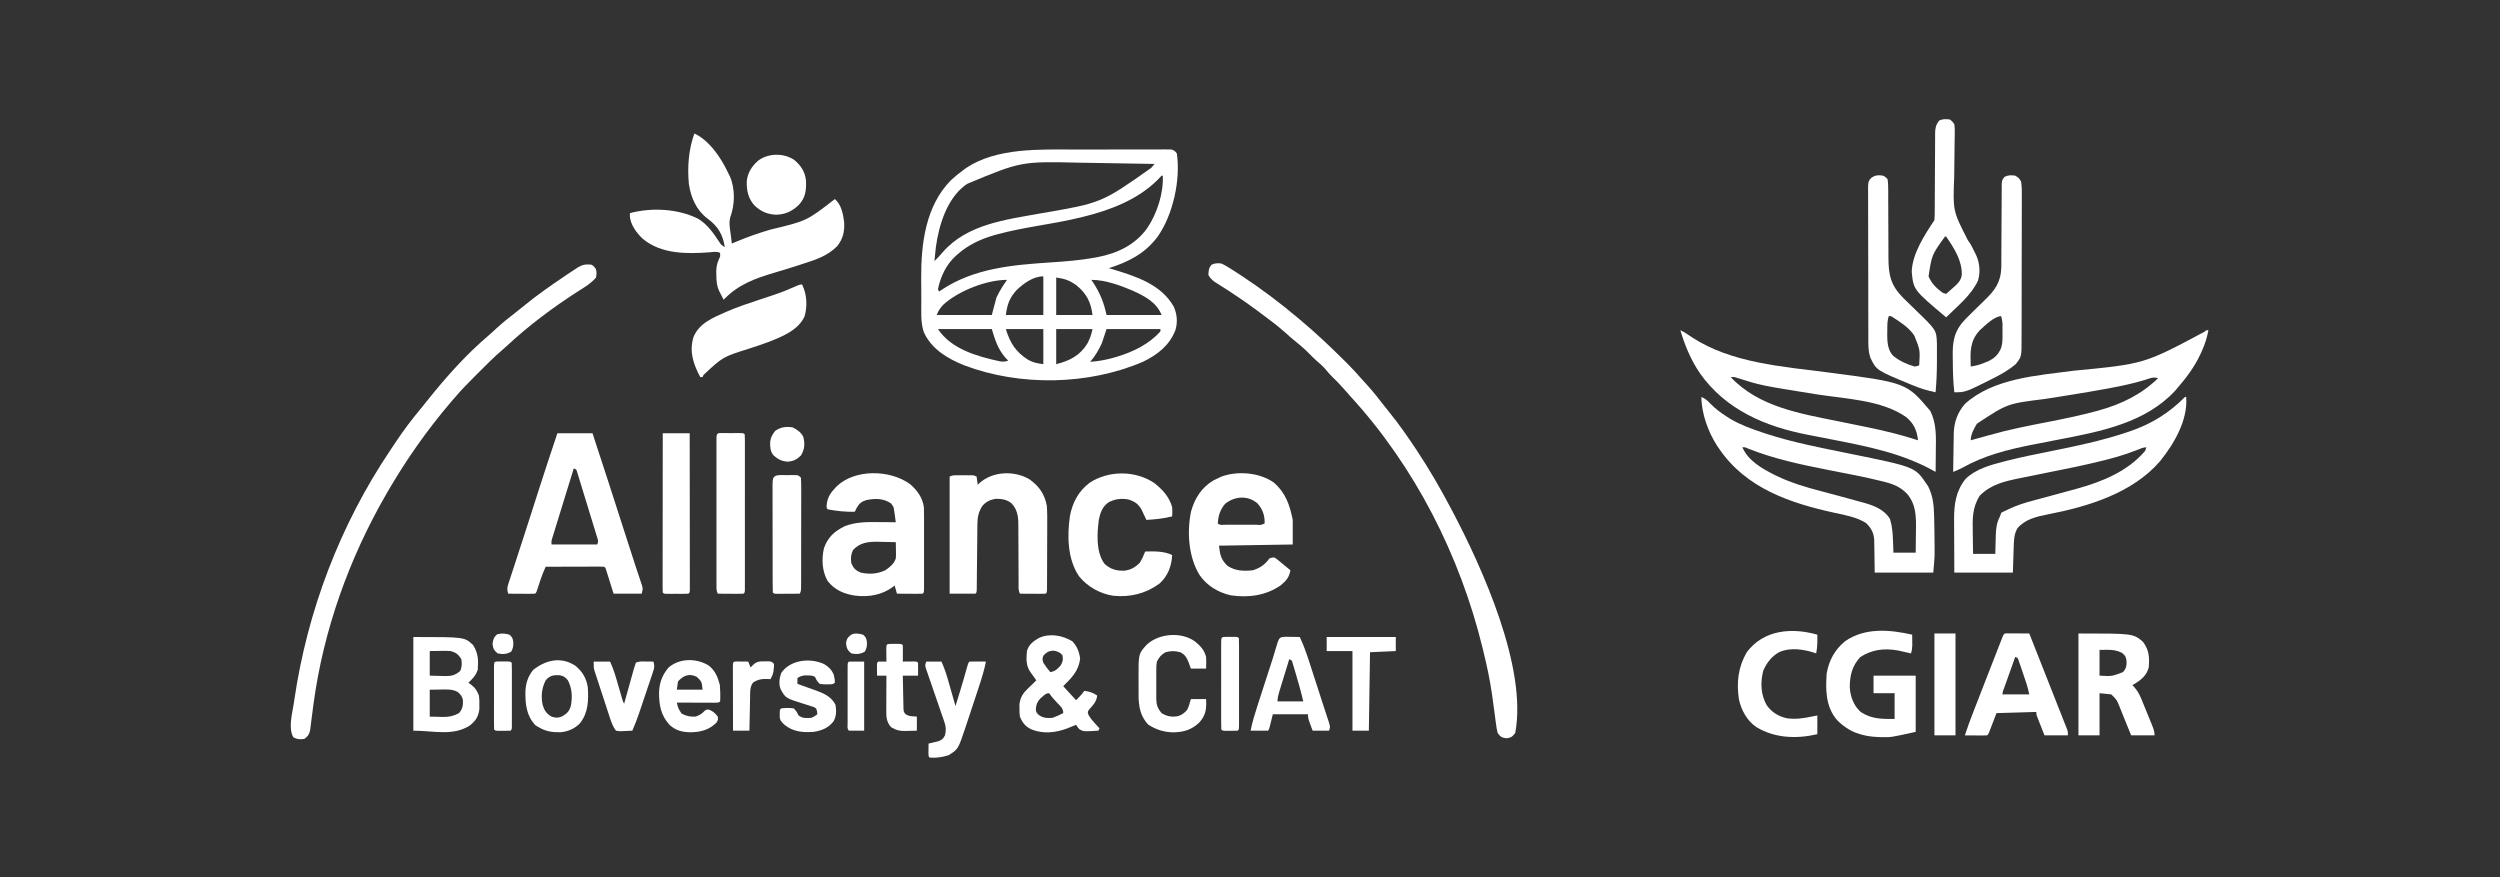 <?xml version="1.0" encoding="UTF-8"?>
<svg version="1.1" xmlns="http://www.w3.org/2000/svg" width="2135" height="749">
<rect width="100%" height="100%" fill="#333333" stroke="none"/>
<path d="M0 0 C2.422 -0.004 4.844 -0.008 7.266 -0.013 C12.276 -0.02 17.287 -0.02 22.298 -0.015 C28.725 -0.009 35.151 -0.026 41.578 -0.049 C46.549 -0.064 51.52 -0.065 56.492 -0.062 C58.864 -0.062 61.237 -0.067 63.61 -0.078 C66.9 -0.09 70.189 -0.083 73.478 -0.072 C74.455 -0.079 75.432 -0.087 76.439 -0.095 C77.331 -0.088 78.223 -0.081 79.142 -0.073 C79.917 -0.074 80.691 -0.074 81.489 -0.074 C84.048 0.402 84.936 1.258 86.504 3.301 C89.876 25.888 83.217 55.955 70.004 74.583 C59.146 88.967 45.27 95.942 28.504 101.301 C29.713 101.664 30.922 102.028 32.168 102.402 C51.834 108.399 73.092 115.156 83.879 134.176 C86.779 140.551 87.35 147.605 85.277 154.309 C80.213 167.353 69.899 175.344 57.504 181.301 C10.802 201.34 -47.636 202.296 -95.103 184.271 C-109.365 178.487 -122.923 170.518 -129.546 155.999 C-132.379 147.953 -131.662 138.382 -131.699 129.93 C-131.708 128.365 -131.708 128.365 -131.716 126.769 C-131.726 124.575 -131.732 122.381 -131.736 120.187 C-131.746 116.902 -131.777 113.618 -131.809 110.334 C-131.957 80.804 -128.197 48.423 -106.496 26.301 C-102.987 23.059 -99.353 20.119 -95.496 17.301 C-94.741 16.746 -93.985 16.192 -93.207 15.621 C-67 -1.76 -29.996 -0.021 0 0 Z M-92.496 29.301 C-93.13 29.738 -93.765 30.175 -94.418 30.625 C-110.056 42.569 -116.65 64.65 -119.254 83.305 C-119.752 87.297 -120.152 91.293 -120.496 95.301 C-117.939 92.794 -115.547 90.231 -113.246 87.488 C-92.341 63.729 -59.793 59.99 -30.281 54.613 C22.147 45.673 22.147 45.673 64.653 15.664 C65.188 15.034 65.724 14.404 66.275 13.755 C66.681 13.275 67.086 12.795 67.504 12.301 C47.504 11.933 27.505 11.592 7.504 11.301 C6.531 11.287 5.558 11.272 4.556 11.258 C-46.413 10.06 -46.413 10.06 -92.496 29.301 Z M73.504 22.301 C72.406 23.433 71.326 24.582 70.254 25.738 C53.507 42.604 30.032 51.598 7.414 57.23 C6.378 57.489 5.342 57.747 4.274 58.013 C-8.118 61.031 -20.655 63.176 -33.22 65.333 C-44.416 67.266 -55.488 69.375 -66.465 72.332 C-67.346 72.567 -68.227 72.802 -69.134 73.045 C-80.461 76.217 -91.657 81.419 -100.496 89.301 C-101.096 89.82 -101.695 90.34 -102.312 90.875 C-110.603 98.557 -115.178 108.304 -117.496 119.301 C-117.166 119.961 -116.836 120.621 -116.496 121.301 C-115.583 120.665 -115.583 120.665 -114.652 120.016 C-86.554 101.215 -53.589 98.539 -20.766 96.372 C-8.258 95.541 4.16 94.579 16.504 92.301 C17.578 92.106 17.578 92.106 18.674 91.908 C35.72 88.668 50.925 81.474 61.191 67.176 C69.483 54.943 75.335 37.328 74.504 22.301 C74.174 22.301 73.844 22.301 73.504 22.301 Z M-50.316 120.031 C-56.365 126.672 -58.376 132.337 -59.496 141.301 C-48.936 141.301 -38.376 141.301 -27.496 141.301 C-27.496 130.411 -27.496 119.521 -27.496 108.301 C-36.175 108.301 -44.343 114.353 -50.316 120.031 Z M-16.496 109.301 C-16.496 119.861 -16.496 130.421 -16.496 141.301 C-6.266 141.301 3.964 141.301 14.504 141.301 C13.123 130.252 9.446 123.036 0.801 115.957 C-5.102 111.701 -9.129 110.353 -16.496 109.301 Z M13.504 111.301 C13.963 111.979 14.422 112.657 14.895 113.355 C21.007 122.626 24.085 130.414 26.504 141.301 C42.014 141.301 57.524 141.301 73.504 141.301 C69.111 130.319 58.959 125.126 48.575 120.428 C37.828 115.845 25.268 111.301 13.504 111.301 Z M-112.891 132.484 C-115.504 135.386 -117.254 137.575 -118.496 141.301 C-102.986 141.301 -87.476 141.301 -71.496 141.301 C-70.176 136.351 -68.856 131.401 -67.496 126.301 C-65.896 123.061 -64.452 120.262 -62.496 117.301 C-62.098 116.682 -61.699 116.063 -61.289 115.426 C-60.379 114.037 -59.441 112.666 -58.496 111.301 C-76.005 111.301 -99.961 120.694 -112.891 132.484 Z M-117.496 153.301 C-105.943 170.631 -83.821 176.667 -64.422 180.918 C-61.685 181.276 -60.065 181.213 -57.496 180.301 C-58.383 179.352 -59.27 178.403 -60.184 177.426 C-66.384 170.158 -68.752 162.448 -71.496 153.301 C-86.676 153.301 -101.856 153.301 -117.496 153.301 Z M-59.496 153.301 C-55.923 165.21 -50.936 172.975 -40.453 179.59 C-35.844 182.068 -33.074 182.504 -27.496 183.301 C-27.496 173.401 -27.496 163.501 -27.496 153.301 C-38.056 153.301 -48.616 153.301 -59.496 153.301 Z M-16.496 153.301 C-16.496 163.201 -16.496 173.101 -16.496 183.301 C-5.158 180.466 3.779 175.992 10.078 165.738 C12.291 161.478 13.55 158.071 14.504 153.301 C4.274 153.301 -5.956 153.301 -16.496 153.301 Z M26.504 153.301 C25.184 157.261 23.864 161.221 22.504 165.301 C19.855 171.069 16.758 176.555 12.504 181.301 C19.459 180.812 25.933 179.672 32.629 177.738 C33.988 177.347 33.988 177.347 35.374 176.947 C49.225 172.764 62.755 166.269 72.504 155.301 C72.504 154.641 72.504 153.981 72.504 153.301 C57.324 153.301 42.144 153.301 26.504 153.301 Z " fill="#FFFFFF" transform="translate(918.496,127.699)"/>
<path d="M0 0 C13.123 6.114 23.082 21.27 29 34 C29.411 34.811 29.822 35.622 30.246 36.457 C35.003 47.173 34.648 60.8 30.605 71.676 C29.375 76.4 30.341 81.231 31 86 C31.184 87.456 31.366 88.911 31.547 90.367 C31.696 91.566 31.846 92.765 32 94 C33.131 93.515 34.261 93.031 35.426 92.531 C45.219 88.427 55.046 84.946 65.25 82 C95.899 74.674 95.899 74.674 120 56 C125.579 60.862 127.106 68.993 127.938 76.062 C128.33 83.838 126.85 90.118 121.938 96.25 C114.069 104.212 104.286 107.61 93.812 110.938 C92.483 111.371 91.153 111.805 89.824 112.24 C82.745 114.543 75.634 116.727 68.495 118.838 C51.817 123.773 37.179 129.036 25 142 C24.182 140.419 23.371 138.835 22.562 137.25 C22.11 136.368 21.658 135.487 21.191 134.578 C18.978 129.787 18.789 125.425 18.75 120.188 C18.729 119.501 18.709 118.815 18.688 118.107 C18.649 112.985 19.838 109.626 22 105 C22 104.01 22 103.02 22 102 C19.024 100.512 16.548 101.16 13.25 101.438 C-6.282 102.897 -28.093 103.15 -44 90 C-49.342 85.036 -54.779 77.658 -55.133 70.195 C-55.067 69.109 -55.067 69.109 -55 68 C-36.347 63.055 -14.43 64.186 3 72.688 C11.183 77.575 16.298 85.104 21.457 92.934 C23.002 95.243 23.002 95.243 26 97 C24.264 86.237 20.076 79.093 11.238 72.691 C1.649 65.445 -2.977 54.724 -4.719 43.02 C-6.058 28.639 -4.954 13.656 0 0 Z " fill="#FFFFFF" transform="translate(593,114)"/>
<path d="M0 0 C3.634 1.664 6.769 3.872 10.062 6.125 C43.419 28.009 87.441 31.066 125.927 36.021 C193.006 44.777 193.006 44.777 213.438 68.875 C218.877 79.755 218.363 90.842 218.188 102.688 C218.172 104.468 218.159 106.249 218.146 108.029 C218.114 112.353 218.062 116.676 218 121 C217.292 120.607 216.584 120.215 215.855 119.811 C188.698 104.854 159.559 99.213 129.422 93.316 C126.418 92.728 123.414 92.137 120.41 91.546 C116.52 90.781 112.627 90.028 108.733 89.284 C72.379 82.235 38.559 67.859 16.569 36.542 C8.937 25.213 3.898 13.043 0 0 Z M43 40 C67.128 65.736 102.993 71.297 136 78 C143.439 79.512 150.877 81.03 158.312 82.562 C159.225 82.75 160.137 82.938 161.076 83.131 C175.286 86.066 189.188 89.512 203 94 C202.025 85.629 199.492 79.722 192.938 74.25 C171.963 59.425 140.623 58.641 115.879 54.683 C68.564 47.113 68.564 47.113 48.081 40.558 C45.876 39.871 45.876 39.871 43 40 Z " fill="#FFFFFF" transform="translate(1435,282)"/>
<path d="M0 0 C-1.18 6.312 -2.974 11.97 -5.625 17.812 C-5.978 18.594 -6.33 19.376 -6.694 20.182 C-11.845 31.301 -18.985 40.779 -27 50 C-27.791 50.918 -27.791 50.918 -28.598 51.855 C-53.885 79.083 -91.927 86.483 -126.727 93.153 C-134.024 94.553 -141.316 95.975 -148.605 97.414 C-149.378 97.566 -150.151 97.719 -150.948 97.876 C-171.591 101.964 -191.675 107.048 -210.125 117.449 C-212.712 118.845 -215.266 119.936 -218 121 C-217.931 115.468 -217.843 109.936 -217.738 104.405 C-217.704 102.526 -217.676 100.647 -217.654 98.769 C-217.62 96.055 -217.567 93.342 -217.512 90.629 C-217.505 89.8 -217.499 88.972 -217.492 88.118 C-217.257 78.617 -214.264 70.216 -208 63 C-183.658 40.882 -145.742 38.691 -114.812 34.562 C-54.872 28.815 -54.872 28.815 -3.242 1.234 C-2 0 -2 0 0 0 Z M-54.375 42.5 C-63.935 45.364 -73.577 47.474 -83.375 49.312 C-84.128 49.454 -84.882 49.596 -85.658 49.741 C-96.398 51.741 -107.168 53.533 -117.953 55.27 C-119.163 55.465 -120.372 55.66 -121.618 55.861 C-127.627 56.829 -133.636 57.783 -139.65 58.716 C-171.708 62.669 -171.708 62.669 -197.668 79.809 C-200.201 83.976 -203 89.022 -203 94 C-197.704 92.567 -192.412 91.127 -187.142 89.603 C-170.605 84.874 -153.833 81.607 -136.96 78.325 C-123.468 75.691 -110.064 72.923 -96.781 69.363 C-95.742 69.085 -94.702 68.808 -93.632 68.521 C-74.469 63.234 -57.363 54.945 -43 41 C-47.224 39.592 -50.289 41.192 -54.375 42.5 Z " fill="#FFFFFF" transform="translate(1886,282)"/>
<path d="M0 0 C3.253 1.411 5.23 3.093 7.625 5.688 C12.031 10.174 16.677 13.665 22 17 C22.963 17.615 23.926 18.23 24.918 18.863 C33.331 23.785 42.224 27.034 51.438 30.125 C52.608 30.521 53.778 30.916 54.983 31.323 C78.337 38.927 102.516 43.511 126.547 48.398 C182.437 59.779 182.437 59.779 192.125 74.125 C192.602 74.808 193.079 75.491 193.57 76.195 C197.573 84.047 198.495 91.855 198.688 100.562 C198.737 102.171 198.737 102.171 198.787 103.813 C199.003 111.665 199.095 119.52 199.125 127.375 C199.132 128.878 199.132 128.878 199.139 130.412 C199.137 131.377 199.135 132.342 199.133 133.336 C199.132 134.167 199.131 134.997 199.129 135.853 C198.935 140.58 198.428 145.289 198 150 C181.5 150 165 150 148 150 C147.75 133.938 147.75 133.938 147.702 128.91 C147.673 127.574 147.642 126.238 147.609 124.902 C147.608 123.887 147.608 123.887 147.606 122.852 C147.417 116.465 145.221 112.151 140.637 107.711 C132.935 102.713 123.192 100.99 114.331 99.071 C75.842 90.718 38.025 78.01 15 44 C14.464 43.22 13.928 42.44 13.375 41.637 C5.838 29.959 0 14.056 0 0 Z M35 43 C39.727 54.174 51.36 60.931 61.75 66.188 C62.332 66.484 62.914 66.78 63.513 67.085 C75.705 72.995 88.579 76.931 101.652 80.327 C105.695 81.378 109.729 82.462 113.766 83.539 C114.56 83.75 115.355 83.962 116.173 84.179 C123.047 86.007 129.908 87.87 136.75 89.812 C137.676 90.066 138.601 90.319 139.555 90.58 C148.116 93.04 156.035 96.327 161 104 C162.968 110.342 163.406 116.388 163.625 123 C163.664 123.966 163.702 124.931 163.742 125.926 C163.836 128.284 163.919 130.642 164 133 C170.27 133 176.54 133 183 133 C183.069 128.34 183.129 123.683 183.165 119.023 C183.18 117.442 183.2 115.861 183.226 114.281 C183.412 102.788 183.515 92.103 175.754 82.809 C170.353 77.239 164.74 74.675 157.258 72.75 C156.45 72.54 155.643 72.33 154.811 72.114 C139.401 68.233 123.709 65.387 108.121 62.31 C84.84 57.707 61.697 52.831 39.594 43.958 C37.148 42.885 37.148 42.885 35 43 Z " fill="#FFFFFF" transform="translate(1453,339)"/>
<path d="M0 0 C0.33 0 0.66 0 1 0 C2.613 19.753 -9.452 40.173 -21.34 54.898 C-44.934 82.202 -82.899 93.67 -117.177 100.278 C-126.63 102.142 -136.482 104.399 -143 112 C-146.127 117.056 -146.13 122.915 -146.316 128.711 C-146.374 130.394 -146.374 130.394 -146.432 132.111 C-146.475 133.518 -146.518 134.925 -146.562 136.375 C-146.707 140.871 -146.851 145.368 -147 150 C-163.5 150 -180 150 -197 150 C-197.046 142.387 -197.086 134.774 -197.11 127.161 C-197.12 124.575 -197.133 121.989 -197.151 119.404 C-197.175 115.67 -197.187 111.937 -197.195 108.203 C-197.206 107.062 -197.216 105.921 -197.227 104.745 C-197.228 91.694 -195.783 80.413 -187.391 70.004 C-178.834 61.504 -165.956 58.044 -154.594 55.129 C-153.603 54.873 -152.612 54.617 -151.59 54.353 C-139.667 51.33 -127.62 48.918 -115.562 46.5 C-93.27 42.022 -71.01 37.417 -49.438 30.125 C-48.808 29.914 -48.179 29.703 -47.531 29.485 C-28.798 23.162 -14.04 14.04 0 0 Z M-40.566 45.137 C-48.873 48.379 -57.249 51.042 -65.883 53.266 C-67.031 53.562 -68.18 53.859 -69.363 54.164 C-86.234 58.424 -103.322 61.733 -120.373 65.18 C-125.169 66.15 -129.963 67.126 -134.756 68.11 C-136.954 68.559 -139.155 69 -141.355 69.439 C-154.379 72.083 -165.665 74.665 -175.25 84.25 C-181.827 94.585 -181.489 104.276 -181.25 116.125 C-181.23 117.862 -181.212 119.599 -181.195 121.336 C-181.155 125.558 -181.077 129.778 -181 134 C-174.73 134 -168.46 134 -162 134 C-161.963 132.277 -161.925 130.553 -161.887 128.777 C-161.821 126.497 -161.755 124.217 -161.688 121.938 C-161.665 120.804 -161.642 119.67 -161.619 118.502 C-161.418 112.238 -160.933 107.556 -158 102 C-157.67 101.01 -157.34 100.02 -157 99 C-155.245 97.962 -155.245 97.962 -153 97 C-152.23 96.618 -151.46 96.236 -150.667 95.843 C-143.551 92.458 -136.423 90.239 -128.812 88.25 C-126.912 87.738 -125.011 87.226 -123.111 86.712 C-121.114 86.174 -119.116 85.639 -117.119 85.104 C-110.797 83.412 -104.483 81.69 -98.177 79.941 C-96.195 79.394 -94.211 78.858 -92.226 78.321 C-70.546 72.312 -48.903 63.549 -34 46 C-33.67 45.01 -33.34 44.02 -33 43 C-35.785 43 -38.007 44.129 -40.566 45.137 Z " fill="#FFFFFF" transform="translate(1866,339)"/>
<path d="M0 0 C2.438 1.562 2.438 1.562 4 4 C4.562 7.438 4.562 7.438 4 11 C-0.025 15.833 -5.156 18.865 -10.438 22.188 C-32.291 36.169 -53.369 51.893 -72.375 69.586 C-73.769 70.868 -75.17 72.145 -76.613 73.372 C-82.983 78.797 -88.853 84.702 -94.755 90.624 C-96.559 92.434 -98.368 94.238 -100.178 96.041 C-105.998 101.857 -111.704 107.695 -117 114 C-117.877 115.01 -118.754 116.019 -119.633 117.027 C-140.091 140.916 -158.224 166.803 -174 194 C-174.374 194.644 -174.748 195.288 -175.134 195.951 C-206.883 250.969 -228.819 312.198 -237.273 375.254 C-237.381 376.05 -237.49 376.847 -237.601 377.667 C-238.135 381.618 -238.648 385.569 -239.126 389.527 C-239.314 390.974 -239.502 392.42 -239.691 393.867 C-239.848 395.147 -240.005 396.427 -240.166 397.746 C-241.099 401.385 -242.006 402.779 -245 405 C-248.809 405.544 -251.034 405.52 -254.438 403.688 C-259.096 395.675 -255.288 382.94 -254 374.125 C-253.891 373.372 -253.782 372.619 -253.67 371.844 C-242.568 295.895 -214.673 222.405 -171.805 158.684 C-170.066 156.098 -168.343 153.501 -166.621 150.902 C-160.042 141.048 -152.994 131.761 -145.393 122.676 C-143.535 120.44 -141.735 118.16 -139.938 115.875 C-124.293 96.328 -107.113 76.881 -87.965 60.688 C-85.54 58.605 -83.216 56.425 -80.875 54.25 C-75.664 49.498 -70.216 45.142 -64.637 40.832 C-62.254 38.99 -59.905 37.116 -57.582 35.199 C-46.536 26.112 -34.852 17.997 -23 10 C-22.181 9.443 -21.363 8.887 -20.519 8.313 C-18.359 6.855 -16.184 5.422 -14 4 C-13.385 3.585 -12.769 3.17 -12.135 2.742 C-7.963 0.095 -4.899 -0.53 0 0 Z " fill="#FFFFFF" transform="translate(505,226)"/>
<path d="M0 0 C2.403 1.136 4.469 2.266 6.688 3.688 C7.653 4.289 7.653 4.289 8.638 4.902 C10.773 6.247 12.889 7.618 15 9 C15.729 9.477 16.459 9.953 17.21 10.444 C34.172 21.62 50.489 33.883 66 47 C66.515 47.432 67.03 47.863 67.561 48.308 C80.607 59.25 92.937 70.861 105 82.875 C105.789 83.659 106.578 84.444 107.391 85.252 C111.587 89.459 115.618 93.75 119.494 98.253 C121.364 100.423 123.307 102.521 125.25 104.625 C130.292 110.219 134.891 116.109 139.49 122.066 C141.008 124.011 142.555 125.929 144.109 127.844 C151.706 137.282 158.598 147.112 165.312 157.188 C165.729 157.81 166.145 158.433 166.573 159.075 C177.322 175.202 186.924 191.879 196 209 C196.462 209.87 196.923 210.74 197.399 211.636 C222.78 259.873 261.502 345.109 251 401 C248.494 404.189 247.592 404.915 243.5 405.5 C239.324 404.903 238.502 404.326 236 401 C235.31 398.138 234.845 395.529 234.508 392.625 C234.397 391.797 234.286 390.968 234.171 390.115 C233.934 388.337 233.703 386.558 233.478 384.778 C232.882 380.089 232.223 375.41 231.562 370.73 C231.432 369.8 231.301 368.87 231.167 367.912 C229.438 355.79 226.902 343.893 224 332 C223.72 330.836 223.439 329.673 223.15 328.474 C203.819 249.335 165.228 173.334 109.977 113.16 C108.109 111.119 106.301 109.038 104.5 106.938 C101.198 103.136 97.645 99.625 94.059 96.094 C92.4 94.407 90.901 92.727 89.438 90.875 C86.887 87.867 84.156 85.458 81.16 82.91 C78.893 80.906 76.796 78.794 74.688 76.625 C70.589 72.47 66.217 68.812 61.664 65.168 C59.322 63.262 57.095 61.294 54.875 59.25 C47.956 53.044 40.445 47.553 33 42 C32.287 41.467 31.573 40.934 30.838 40.385 C20.673 32.828 10.243 25.779 -0.473 19.024 C-1.409 18.427 -2.345 17.83 -3.309 17.215 C-4.142 16.69 -4.975 16.165 -5.834 15.625 C-8.108 13.919 -9.547 12.442 -11 10 C-10.934 6.248 -10.816 3.937 -8.312 1.062 C-5.266 -0.337 -3.347 -0.304 0 0 Z " fill="#FFFFFF" transform="translate(1043,225)"/>
<path d="M0 0 C9.9 0 19.8 0 30 0 C39.242 28.16 48.441 56.332 57.431 84.574 C60.334 93.689 63.248 102.799 66.258 111.879 C66.743 113.35 67.228 114.822 67.713 116.294 C68.58 118.924 69.46 121.55 70.347 124.173 C70.719 125.299 71.09 126.426 71.473 127.586 C71.795 128.545 72.117 129.505 72.449 130.494 C73 133 73 133 72 137 C64.08 137 56.16 137 48 137 C44.562 126.062 44.562 126.062 43.483 122.61 C43.201 121.719 42.919 120.828 42.629 119.91 C42.341 118.994 42.053 118.077 41.756 117.133 C41.188 115.045 41.188 115.045 40 114 C38.435 113.907 36.865 113.883 35.297 113.886 C33.795 113.887 33.795 113.887 32.263 113.887 C31.175 113.892 30.086 113.897 28.965 113.902 C27.302 113.904 27.302 113.904 25.606 113.907 C22.05 113.912 18.494 113.925 14.938 113.938 C12.533 113.943 10.129 113.947 7.725 113.951 C1.816 113.962 -4.092 113.979 -10 114 C-12.36 119.394 -12.36 119.394 -14.352 124.93 C-14.563 125.579 -14.774 126.229 -14.992 126.898 C-15.305 127.877 -15.305 127.877 -15.625 128.875 C-17.867 135.867 -17.867 135.867 -19 137 C-20.708 137.087 -22.419 137.107 -24.129 137.098 C-25.681 137.093 -25.681 137.093 -27.264 137.088 C-28.352 137.08 -29.441 137.071 -30.562 137.062 C-32.201 137.056 -32.201 137.056 -33.873 137.049 C-36.582 137.037 -39.291 137.021 -42 137 C-43.031 133.833 -42.96 131.995 -41.93 128.845 C-41.667 128.023 -41.404 127.2 -41.133 126.353 C-40.835 125.458 -40.537 124.563 -40.23 123.641 C-39.923 122.689 -39.615 121.736 -39.298 120.756 C-38.271 117.584 -37.229 114.417 -36.188 111.25 C-35.463 109.022 -34.74 106.794 -34.017 104.566 C-32.482 99.835 -30.942 95.105 -29.399 90.376 C-26.99 82.984 -24.613 75.581 -22.242 68.176 C-21.654 66.34 -21.654 66.34 -21.054 64.467 C-19.523 59.685 -17.992 54.903 -16.461 50.12 C-11.094 33.372 -5.585 16.677 0 0 Z M14 30 C11.518 38.03 9.04 46.062 6.568 54.096 C5.42 57.826 4.271 61.556 3.118 65.284 C2.005 68.882 0.897 72.481 -0.209 76.08 C-0.631 77.454 -1.056 78.828 -1.481 80.201 C-2.077 82.122 -2.666 84.045 -3.256 85.968 C-3.593 87.063 -3.931 88.158 -4.279 89.285 C-5.128 92.015 -5.128 92.015 -5 95 C7.87 95 20.74 95 34 95 C35.495 92.01 34.366 90.259 33.401 87.097 C33.027 85.86 32.653 84.622 32.268 83.346 C31.849 81.99 31.431 80.634 31.012 79.277 C30.589 77.893 30.166 76.508 29.744 75.123 C28.857 72.219 27.964 69.316 27.068 66.415 C25.917 62.69 24.781 58.96 23.648 55.23 C22.778 52.369 21.9 49.51 21.02 46.652 C20.598 45.278 20.178 43.903 19.761 42.527 C19.177 40.607 18.582 38.69 17.987 36.773 C17.651 35.68 17.315 34.587 16.969 33.461 C16.258 30.85 16.258 30.85 14 30 Z " fill="#FFFFFF" transform="translate(476,370)"/>
<path d="M0 0 C6.255 5.295 10.647 11.409 11.934 19.637 C12.025 22.053 12.061 24.472 12.063 26.89 C12.066 27.956 12.066 27.956 12.068 29.045 C12.073 31.383 12.07 33.721 12.066 36.059 C12.067 37.686 12.068 39.313 12.069 40.94 C12.071 44.343 12.069 47.745 12.064 51.148 C12.058 55.519 12.062 59.889 12.068 64.26 C12.071 67.615 12.07 70.971 12.067 74.327 C12.067 75.94 12.068 77.552 12.07 79.165 C12.072 81.41 12.069 83.656 12.063 85.901 C12.062 87.181 12.061 88.46 12.061 89.779 C11.934 92.637 11.934 92.637 10.934 93.637 C9.299 93.724 7.66 93.744 6.023 93.734 C5.034 93.731 4.045 93.728 3.025 93.725 C1.984 93.716 0.944 93.708 -0.129 93.699 C-1.174 93.695 -2.218 93.69 -3.295 93.686 C-5.885 93.674 -8.476 93.657 -11.066 93.637 C-11.726 91.327 -12.386 89.017 -13.066 86.637 C-13.554 87.035 -14.041 87.433 -14.543 87.844 C-23.886 94.826 -35.286 96.687 -46.711 95.32 C-56.206 93.878 -64.221 90.581 -70.254 82.824 C-75.053 74.385 -75.563 64.057 -73.379 54.688 C-69.851 45.09 -64.491 40.403 -55.457 35.898 C-45.93 32.353 -36.482 32.385 -26.441 32.512 C-25.042 32.522 -23.642 32.531 -22.242 32.539 C-18.85 32.562 -15.458 32.595 -12.066 32.637 C-12.344 30.535 -12.634 28.435 -12.93 26.336 C-13.17 24.582 -13.17 24.582 -13.415 22.792 C-13.893 19.448 -13.893 19.448 -16.254 16.449 C-23.041 12.075 -29.361 12.252 -37.066 13.637 C-41.37 15.045 -43.212 16.506 -45.441 20.324 C-45.978 21.417 -46.514 22.51 -47.066 23.637 C-54.861 23.905 -62.4 23.079 -70.066 21.637 C-71.066 20.637 -71.066 20.637 -71.156 18.852 C-70.713 12.229 -68.551 8.447 -64.066 3.637 C-63.308 2.817 -63.308 2.817 -62.535 1.98 C-46.879 -13.062 -16.82 -12.252 0 0 Z M-48.629 56.387 C-50.516 60.654 -50.583 62.988 -50.066 67.637 C-48.292 71.839 -46.27 73.885 -42.066 75.637 C-34.631 77.198 -27.984 76.907 -21.066 73.637 C-17.069 70.987 -13.733 68.232 -12.066 63.637 C-11.825 60.128 -11.825 60.128 -11.941 56.387 C-11.959 55.123 -11.977 53.86 -11.996 52.559 C-12.019 51.594 -12.043 50.63 -12.066 49.637 C-16.045 49.519 -20.024 49.449 -24.004 49.387 C-25.121 49.353 -26.238 49.32 -27.389 49.285 C-35.783 49.187 -42.705 50.029 -48.629 56.387 Z " fill="#FFFFFF" transform="translate(777.066,413.363)"/>
<path d="M0 0 C10.012 8.671 13.587 19.186 16.125 31.875 C16.125 38.805 16.125 45.735 16.125 52.875 C-4.665 53.205 -25.455 53.535 -46.875 53.875 C-45.864 61.961 -45.277 65.562 -39.5 71.188 C-32.8 75.494 -25.612 75.764 -17.875 74.875 C-11.683 72.874 -7.695 70.164 -3.875 64.875 C-1.989 64.09 -1.989 64.09 0.125 63.875 C1.864 64.771 1.864 64.771 3.578 66.184 C4.197 66.683 4.816 67.183 5.453 67.697 C6.087 68.23 6.722 68.763 7.375 69.312 C8.35 70.106 8.35 70.106 9.344 70.916 C10.947 72.224 12.537 73.548 14.125 74.875 C13.135 80.877 10.524 83.929 5.91 87.672 C-6.673 96.527 -21.926 98.541 -36.938 96.25 C-47.744 93.764 -57.231 87.994 -63.5 78.875 C-72.916 63.439 -74.323 42.342 -70.75 24.812 C-67.631 13.459 -61.753 4.189 -51.562 -1.875 C-50.016 -2.657 -48.453 -3.408 -46.875 -4.125 C-46.172 -4.446 -45.47 -4.767 -44.746 -5.098 C-30.878 -10.283 -12.033 -8.541 0 0 Z M-41.688 18.188 C-46.042 23.537 -47.417 28.126 -47.875 34.875 C-46.032 36.718 -43.445 36.004 -40.994 36.014 C-40.171 36.012 -39.348 36.01 -38.5 36.008 C-37.66 36.009 -36.821 36.01 -35.956 36.011 C-34.177 36.011 -32.398 36.01 -30.619 36.005 C-27.887 36 -25.154 36.005 -22.422 36.012 C-20.698 36.011 -18.974 36.01 -17.25 36.008 C-16.427 36.01 -15.604 36.012 -14.756 36.014 C-11.011 36.361 -11.011 36.361 -7.875 34.875 C-7.671 28.213 -9.503 22.894 -13.875 17.875 C-22.061 10.668 -33.611 11.547 -41.688 18.188 Z " fill="#FFFFFF" transform="translate(1087.875,412.125)"/>
<path d="M0 0 C8.225 6 12.617 12.477 14.57 22.488 C14.977 28.202 14.945 33.892 14.898 39.617 C14.895 41.26 14.894 42.902 14.893 44.544 C14.888 47.964 14.874 51.384 14.852 54.804 C14.823 59.196 14.812 63.587 14.808 67.979 C14.804 71.36 14.794 74.741 14.782 78.121 C14.776 79.742 14.772 81.363 14.768 82.984 C14.761 85.236 14.747 87.488 14.731 89.74 C14.725 91.023 14.718 92.305 14.711 93.626 C14.57 96.488 14.57 96.488 13.57 97.488 C11.936 97.575 10.297 97.595 8.66 97.586 C7.671 97.583 6.681 97.579 5.662 97.576 C4.621 97.568 3.58 97.559 2.508 97.551 C1.463 97.546 0.418 97.542 -0.658 97.537 C-3.249 97.525 -5.839 97.509 -8.43 97.488 C-9.831 94.686 -9.554 92.372 -9.556 89.238 C-9.561 87.265 -9.561 87.265 -9.567 85.252 C-9.567 84.546 -9.568 83.84 -9.568 83.113 C-9.571 80.142 -9.593 77.171 -9.613 74.201 C-9.651 68.669 -9.682 63.139 -9.68 57.607 C-9.679 53.76 -9.703 49.913 -9.742 46.066 C-9.752 44.604 -9.754 43.143 -9.746 41.681 C-9.708 33.619 -9.685 26.719 -15.43 20.488 C-19.476 17.004 -24.209 16.358 -29.43 16.488 C-33.899 17.312 -37.25 18.906 -40.305 22.301 C-43.751 27.47 -44.677 31.96 -44.733 38.12 C-44.749 39.418 -44.766 40.716 -44.783 42.053 C-44.792 43.454 -44.8 44.856 -44.809 46.258 C-44.825 47.704 -44.842 49.151 -44.86 50.597 C-44.906 54.389 -44.941 58.181 -44.972 61.974 C-45.024 68.061 -45.089 74.148 -45.161 80.235 C-45.183 82.363 -45.2 84.491 -45.215 86.619 C-45.229 87.901 -45.242 89.182 -45.256 90.503 C-45.266 91.638 -45.275 92.772 -45.285 93.941 C-45.43 96.488 -45.43 96.488 -46.43 97.488 C-53.69 97.488 -60.95 97.488 -68.43 97.488 C-68.43 64.488 -68.43 31.488 -68.43 -2.512 C-66.106 -3.673 -64.733 -3.641 -62.148 -3.645 C-61.307 -3.646 -60.465 -3.647 -59.598 -3.648 C-58.277 -3.643 -58.277 -3.643 -56.93 -3.637 C-56.049 -3.641 -55.169 -3.644 -54.262 -3.648 C-52.999 -3.647 -52.999 -3.647 -51.711 -3.645 C-50.938 -3.643 -50.165 -3.642 -49.369 -3.641 C-47.43 -3.512 -47.43 -3.512 -45.43 -2.512 C-45.022 -0.19 -44.685 2.145 -44.43 4.488 C-44.029 4.09 -43.628 3.692 -43.215 3.281 C-32.114 -7.064 -12.872 -8.009 0 0 Z " fill="#FFFFFF" transform="translate(879.43,409.512)"/>
<path d="M0 0 C7.208 5.5 13.086 11.87 15.625 20.75 C15.906 23.519 15.828 25.958 15.625 28.75 C8.305 30.611 1.157 31.308 -6.375 31.75 C-6.75 30.93 -7.125 30.11 -7.512 29.266 C-8.023 28.188 -8.535 27.11 -9.062 26 C-9.561 24.933 -10.06 23.865 -10.574 22.766 C-13.318 18.172 -16.111 16.192 -21.125 14.438 C-27.391 13.142 -33.018 13.71 -38.688 16.75 C-43.883 20.32 -45.66 25.457 -46.957 31.43 C-48.464 43.403 -49.59 59.05 -42.125 69.25 C-36.888 74.011 -31.795 75.333 -24.871 75.102 C-19.606 74.36 -15.788 72.163 -12.062 68.438 C-10.087 65.291 -8.731 62.207 -7.375 58.75 C0.019 58.504 8.874 58.374 15.625 61.75 C15.164 71.278 12.048 79.52 4.891 86.086 C-6.874 94.727 -20.276 97.994 -34.73 96.508 C-46.066 94.742 -56.608 88.878 -63.832 79.949 C-73.807 65.394 -74.105 45.107 -71.625 28.188 C-69.272 16.536 -64.306 7.229 -54.75 -0.062 C-38.537 -10.53 -16.163 -10.606 0 0 Z " fill="#FFFFFF" transform="translate(985.375,412.25)"/>
<path d="M0 0 C2.65 1.645 3.582 2.322 5 5 C5.757 9.6 5.663 14.195 5.615 18.843 C5.619 20.269 5.624 21.695 5.632 23.122 C5.646 26.99 5.629 30.857 5.606 34.725 C5.586 38.779 5.592 42.832 5.594 46.886 C5.594 53.696 5.574 60.506 5.542 67.316 C5.505 75.177 5.496 83.038 5.503 90.899 C5.51 98.472 5.499 106.044 5.479 113.617 C5.471 116.834 5.468 120.051 5.47 123.268 C5.471 127.063 5.457 130.857 5.431 134.652 C5.424 136.04 5.422 137.429 5.425 138.817 C5.456 154.699 5.456 154.699 0.295 161.121 C-4.716 165.22 -9.864 168.488 -15.625 171.438 C-16.521 171.902 -17.416 172.366 -18.339 172.845 C-42.441 185 -42.441 185 -52 185 C-52.988 176.407 -53.249 167.834 -53.295 159.193 C-53.307 157.687 -53.327 156.182 -53.357 154.677 C-53.617 141.299 -52.114 132.57 -42.604 122.603 C-37.32 117.321 -32.019 112.06 -26.634 106.881 C-17.401 97.982 -12.325 91.458 -11.869 78.179 C-11.86 76.787 -11.857 75.394 -11.858 74.001 C-11.855 73.234 -11.851 72.468 -11.848 71.678 C-11.84 70.025 -11.835 68.373 -11.831 66.721 C-11.824 64.107 -11.808 61.493 -11.79 58.879 C-11.738 51.451 -11.689 44.023 -11.674 36.594 C-11.664 32.041 -11.635 27.488 -11.593 22.934 C-11.58 21.201 -11.575 19.467 -11.578 17.734 C-11.58 15.316 -11.558 12.899 -11.53 10.481 C-11.54 9.406 -11.54 9.406 -11.55 8.309 C-11.49 5.124 -11.406 3.433 -9.182 1.064 C-5.888 -0.542 -3.611 -0.507 0 0 Z M-30.375 132.164 C-39.038 141.536 -38.368 150.99 -38 163 C-33.672 162.413 -29.967 161.367 -25.938 159.688 C-24.936 159.279 -23.934 158.87 -22.902 158.449 C-17.321 155.662 -14.401 152.762 -12 147 C-11.146 144.135 -10.872 141.579 -10.867 138.594 C-10.866 137.767 -10.865 136.941 -10.863 136.09 C-10.869 134.808 -10.869 134.808 -10.875 133.5 C-10.871 132.645 -10.867 131.791 -10.863 130.91 C-10.865 130.084 -10.866 129.258 -10.867 128.406 C-10.868 127.657 -10.869 126.907 -10.871 126.135 C-11.001 123.977 -11.408 122.075 -12 120 C-17.867 120 -26.118 128.285 -30.375 132.164 Z " fill="#FFFFFF" transform="translate(1721,150)"/>
<path d="M0 0 C2.183 1.06 2.183 1.06 4 3 C4.401 5.649 4.544 7.89 4.514 10.542 C4.525 11.691 4.525 11.691 4.536 12.864 C4.555 15.401 4.547 17.939 4.539 20.477 C4.549 22.244 4.561 24.012 4.575 25.78 C4.607 30.442 4.618 35.104 4.622 39.766 C4.63 47.207 4.666 54.648 4.714 62.088 C4.726 64.679 4.726 67.269 4.724 69.86 C4.759 85.117 6.686 93.76 17.588 104.661 C21.173 108.208 24.786 111.725 28.417 115.225 C45.659 131.886 45.659 131.886 46.129 143.078 C46.131 144.861 46.131 144.861 46.133 146.68 C46.134 147.329 46.135 147.978 46.136 148.647 C46.136 150.024 46.135 151.401 46.13 152.777 C46.125 154.833 46.13 156.889 46.137 158.945 C46.141 167.672 45.747 176.303 45 185 C38.526 183.712 32.61 181.921 26.5 179.438 C25.639 179.089 24.778 178.74 23.892 178.381 C-5.515 166.21 -5.515 166.21 -10.564 155.765 C-12.796 149.614 -12.436 143.228 -12.42 136.769 C-12.427 135.337 -12.436 133.906 -12.446 132.474 C-12.468 128.607 -12.471 124.739 -12.469 120.872 C-12.469 117.638 -12.477 114.405 -12.486 111.172 C-12.505 103.546 -12.508 95.919 -12.501 88.293 C-12.494 80.43 -12.517 72.568 -12.554 64.705 C-12.585 57.944 -12.596 51.184 -12.592 44.424 C-12.59 40.39 -12.596 36.357 -12.62 32.323 C-12.643 28.533 -12.641 24.744 -12.62 20.954 C-12.617 19.564 -12.622 18.175 -12.636 16.785 C-12.749 4.978 -12.749 4.978 -9.684 1.666 C-6.167 -0.517 -4.071 -0.592 0 0 Z M5 120 C3.596 124.213 3.776 128.211 3.75 132.625 C3.729 133.49 3.709 134.355 3.688 135.246 C3.649 141.712 4.038 148.867 8.693 153.791 C13.883 158.132 20.531 161.143 27 163 C29.277 162.726 29.277 162.726 31 162 C31.773 148.915 31.773 148.915 27 137 C26.634 136.425 26.268 135.85 25.891 135.258 C21.1 128.841 13.681 124.257 7 120 C6.34 120 5.68 120 5 120 Z " fill="#FFFFFF" transform="translate(1608,150)"/>
<path d="M0 0 C0.027 1.917 0.046 3.833 0.062 5.75 C0.074 6.817 0.086 7.885 0.098 8.984 C0.015 11.534 -0.254 13.579 -1 16 C-1.592 15.867 -2.183 15.734 -2.793 15.598 C-3.583 15.421 -4.373 15.244 -5.188 15.062 C-5.965 14.888 -6.742 14.714 -7.543 14.535 C-8.354 14.359 -9.165 14.182 -10 14 C-10.766 13.82 -11.531 13.639 -12.32 13.453 C-24.078 11.465 -34.23 12.657 -44.312 19.125 C-51.384 26.69 -53.365 35.201 -53.281 45.281 C-52.679 53.241 -49.971 60.548 -44 66 C-34.677 72.199 -25.899 72 -15 72 C-15 64.74 -15 57.48 -15 50 C-20.94 50 -26.88 50 -33 50 C-33 45.05 -33 40.1 -33 35 C-21.12 35 -9.24 35 3 35 C3 50.84 3 66.68 3 83 C-18.054 87.679 -18.054 87.679 -25.688 87.5 C-26.561 87.488 -27.434 87.476 -28.333 87.463 C-42.575 87.033 -54.277 83.172 -64.312 72.75 C-73.896 61.449 -74.028 47.1 -73 33 C-71.046 21.891 -65.999 12.729 -57.258 5.566 C-40.274 -6.216 -19.132 -4.326 0 0 Z " fill="#FFFFFF" transform="translate(1633,542)"/>
<path d="M0 0 C46.6 0 46.6 0 55 7 C60.374 13.972 60.765 20.377 60 29 C58.229 35.79 53.779 39.385 48 43 C47.01 43.495 47.01 43.495 46 44 C46.752 44.827 47.504 45.653 48.278 46.505 C51.204 50.025 52.866 53.692 54.551 57.918 C54.854 58.657 55.158 59.396 55.471 60.158 C56.105 61.708 56.735 63.26 57.359 64.814 C58.316 67.196 59.29 69.57 60.268 71.943 C60.884 73.455 61.499 74.968 62.113 76.48 C62.404 77.19 62.694 77.899 62.994 78.63 C64.171 81.576 65 83.797 65 87 C58.4 87 51.8 87 45 87 C44.241 85.121 43.481 83.241 42.699 81.305 C41.955 79.468 41.21 77.631 40.465 75.794 C39.951 74.526 39.438 73.257 38.926 71.988 C38.186 70.155 37.443 68.324 36.699 66.492 C36.254 65.392 35.809 64.293 35.35 63.16 C32.821 56.687 32.821 56.687 28 52 C24.7 51.67 21.4 51.34 18 51 C18 62.88 18 74.76 18 87 C12.06 87 6.12 87 0 87 C0 58.29 0 29.58 0 0 Z M18 14 C18 21.26 18 28.52 18 36 C28.481 36.628 28.481 36.628 38 33 C40.814 29.914 41.235 27.489 41.062 23.438 C40.503 19.704 40.172 19.153 37.188 16.5 C32.482 14.286 28.957 13.881 23.75 13.938 C20.904 13.968 20.904 13.968 18 14 Z " fill="#FFFFFF" transform="translate(1775,541)"/>
<path d="M0 0 C2.204 1.546 2.204 1.546 4 4 C4.342 6.67 4.445 8.913 4.355 11.572 C4.347 12.331 4.338 13.089 4.328 13.871 C4.308 15.518 4.278 17.165 4.241 18.812 C4.187 21.44 4.164 24.066 4.151 26.693 C4.112 34.165 4.043 41.634 3.887 49.104 C2.726 78.039 2.726 78.039 15.552 103.146 C17.918 106.175 19.537 109.545 21.188 113 C21.717 114.073 22.247 115.145 22.793 116.25 C25.739 122.962 26.33 130.588 24.199 137.656 C18.467 150.106 6.611 159.512 -3 169 C-30.883 145.542 -30.883 145.542 -32.375 130.125 C-32.029 114.816 -21.258 98.388 -13 86 C-12.803 83.43 -12.72 80.966 -12.729 78.395 C-12.721 77.236 -12.721 77.236 -12.713 76.054 C-12.703 74.376 -12.697 72.698 -12.695 71.02 C-12.691 68.363 -12.675 65.707 -12.654 63.051 C-12.599 55.498 -12.568 47.945 -12.544 40.392 C-12.528 35.772 -12.498 31.152 -12.459 26.532 C-12.447 24.772 -12.441 23.012 -12.441 21.253 C-12.441 18.789 -12.423 16.327 -12.401 13.864 C-12.405 13.138 -12.41 12.413 -12.415 11.666 C-12.352 7.285 -11.693 4.486 -9 1 C-5.908 -0.546 -3.406 -0.294 0 0 Z M-4 100 C-15.242 115.652 -15.242 115.652 -18 134 C-15.43 140.104 -11.336 144.121 -6 148 C-5.01 148.33 -4.02 148.66 -3 149 C-1.201 147.424 0.589 145.84 2.375 144.25 C3.137 143.585 3.137 143.585 3.914 142.906 C7.388 139.798 9.575 137.467 10.371 132.844 C10.719 120.552 3.777 109.817 -3 100 C-3.33 100 -3.66 100 -4 100 Z " fill="#FFFFFF" transform="translate(1665,102)"/>
<path d="M0 0 C0.875 0.005 1.749 0.01 2.65 0.016 C3.594 0.019 4.539 0.022 5.511 0.026 C6.505 0.034 7.498 0.042 8.521 0.051 C9.518 0.056 10.515 0.06 11.543 0.065 C14.015 0.077 16.487 0.093 18.959 0.114 C22.817 9.866 26.669 19.62 30.514 29.378 C32.486 34.379 34.459 39.38 36.436 44.38 C38.521 49.654 40.601 54.931 42.678 60.209 C43.49 62.271 44.304 64.332 45.12 66.392 C46.268 69.291 47.409 72.192 48.549 75.094 C48.895 75.964 49.241 76.834 49.598 77.731 C49.91 78.53 50.222 79.33 50.544 80.153 C50.819 80.849 51.093 81.545 51.376 82.262 C51.959 84.114 51.959 84.114 51.959 87.114 C45.359 87.114 38.759 87.114 31.959 87.114 C30.804 84.185 29.649 81.256 28.459 78.239 C28.093 77.317 27.728 76.395 27.351 75.446 C27.067 74.72 26.783 73.994 26.49 73.246 C26.197 72.503 25.903 71.759 25.601 70.993 C24.959 69.114 24.959 69.114 24.959 67.114 C13.739 67.444 2.519 67.774 -9.041 68.114 C-11.303 73.991 -11.303 73.991 -13.559 79.871 C-13.84 80.599 -14.122 81.328 -14.412 82.078 C-14.7 82.827 -14.988 83.576 -15.285 84.348 C-16.041 86.114 -16.041 86.114 -17.041 87.114 C-18.457 87.2 -19.877 87.221 -21.295 87.211 C-22.149 87.208 -23.003 87.205 -23.883 87.201 C-24.781 87.193 -25.679 87.185 -26.604 87.176 C-27.505 87.172 -28.407 87.167 -29.336 87.162 C-31.571 87.151 -33.806 87.133 -36.041 87.114 C-33.908 80.484 -31.508 73.987 -28.979 67.5 C-28.591 66.5 -28.202 65.499 -27.802 64.468 C-26.551 61.245 -25.296 58.023 -24.041 54.801 C-23.181 52.589 -22.321 50.378 -21.462 48.166 C-19.368 42.782 -17.271 37.399 -15.172 32.016 C-14.144 29.378 -13.117 26.739 -12.091 24.1 C-10.536 20.103 -8.977 16.108 -7.416 12.114 C-6.974 10.977 -6.532 9.841 -6.076 8.671 C-5.681 7.662 -5.285 6.653 -4.877 5.614 C-4.543 4.758 -4.208 3.902 -3.863 3.02 C-2.624 0.146 -2.624 0.146 0 0 Z M6.959 20.114 C5.39 24.509 3.824 28.906 2.259 33.303 C1.726 34.8 1.193 36.297 0.658 37.793 C-0.108 39.94 -0.871 42.087 -1.635 44.235 C-1.876 44.908 -2.116 45.58 -2.364 46.274 C-3.541 49.125 -3.541 49.125 -4.041 52.114 C3.549 52.114 11.139 52.114 18.959 52.114 C17.698 45.81 15.615 39.932 13.521 33.864 C13.113 32.654 12.705 31.445 12.285 30.199 C11.89 29.052 11.495 27.905 11.088 26.723 C10.547 25.145 10.547 25.145 9.996 23.534 C9.205 20.967 9.205 20.967 6.959 20.114 Z " fill="#FFFFFF" transform="translate(1714.041,540.886)"/>
<path d="M0 0 C4.113 8.227 4.607 18.196 2.156 27.047 C-3.161 38.903 -16.68 44.26 -28.139 48.858 C-33.779 50.962 -39.502 52.831 -45.221 54.709 C-67.676 61.753 -67.676 61.753 -84.199 77.203 C-84.596 78.093 -84.596 78.093 -85 79 C-85.66 79 -86.32 79 -87 79 C-92.785 68.025 -96.467 57.621 -92.875 45.188 C-88.033 32.826 -75.901 28.256 -64.572 23.198 C-55.335 19.163 -45.817 16.022 -36.25 12.875 C-32.732 11.713 -29.216 10.545 -25.703 9.367 C-24.867 9.087 -24.031 8.807 -23.17 8.519 C-16.806 6.353 -10.668 3.841 -4.546 1.071 C-2 0 -2 0 0 0 Z " fill="#FFFFFF" transform="translate(685,243)"/>
<path d="M0 0 C0.985 -0.001 1.97 -0.003 2.984 -0.004 C4.021 -0 5.057 0.004 6.125 0.008 C7.68 0.002 7.68 0.002 9.266 -0.004 C10.25 -0.003 11.235 -0.001 12.25 0 C13.16 0.001 14.07 0.002 15.008 0.003 C17.125 0.133 17.125 0.133 18.125 1.133 C18.223 2.877 18.251 4.625 18.252 6.371 C18.255 7.507 18.258 8.643 18.261 9.813 C18.259 11.071 18.256 12.328 18.254 13.623 C18.256 14.938 18.258 16.254 18.26 17.609 C18.264 21.226 18.262 24.844 18.259 28.462 C18.257 32.24 18.259 36.017 18.261 39.795 C18.263 46.141 18.26 52.486 18.255 58.832 C18.25 66.178 18.252 73.524 18.257 80.871 C18.262 87.167 18.262 93.464 18.26 99.76 C18.258 103.525 18.258 107.291 18.261 111.056 C18.265 115.252 18.26 119.447 18.254 123.643 C18.256 124.9 18.258 126.157 18.261 127.452 C18.256 129.156 18.256 129.156 18.252 130.894 C18.252 131.887 18.251 132.881 18.251 133.904 C18.125 136.133 18.125 136.133 17.125 137.133 C15.49 137.22 13.852 137.24 12.215 137.23 C11.225 137.227 10.236 137.224 9.217 137.221 C8.176 137.212 7.135 137.204 6.062 137.195 C5.018 137.191 3.973 137.186 2.896 137.182 C0.306 137.17 -2.285 137.153 -4.875 137.133 C-6.166 134.551 -6.001 132.704 -6.002 129.812 C-6.006 128.119 -6.006 128.119 -6.011 126.391 C-6.009 125.147 -6.006 123.903 -6.004 122.621 C-6.006 121.315 -6.008 120.01 -6.01 118.664 C-6.014 115.078 -6.012 111.491 -6.009 107.904 C-6.007 104.157 -6.009 100.41 -6.011 96.663 C-6.013 90.371 -6.01 84.078 -6.005 77.786 C-6 70.501 -6.002 63.217 -6.007 55.932 C-6.012 49.687 -6.012 43.441 -6.01 37.196 C-6.008 33.462 -6.008 29.728 -6.011 25.994 C-6.015 21.834 -6.01 17.675 -6.004 13.515 C-6.006 12.269 -6.008 11.023 -6.011 9.739 C-6.008 8.613 -6.005 7.487 -6.002 6.327 C-6.002 5.342 -6.001 4.357 -6.001 3.343 C-5.766 -0.782 -3.612 0.004 0 0 Z " fill="#FFFFFF" transform="translate(617.875,369.867)"/>
<path d="M0 0 C7.59 0 15.18 0 23 0 C23.023 17.715 23.041 35.43 23.052 53.145 C23.057 61.37 23.064 69.594 23.075 77.819 C23.085 84.985 23.092 92.151 23.094 99.317 C23.095 103.114 23.098 106.911 23.106 110.708 C23.112 114.277 23.115 117.847 23.113 121.416 C23.114 123.359 23.119 125.302 23.124 127.245 C23.123 128.391 23.122 129.536 23.12 130.717 C23.121 131.719 23.122 132.721 23.123 133.753 C23 136 23 136 22 137 C20.45 137.099 18.896 137.131 17.344 137.133 C15.934 137.135 15.934 137.135 14.496 137.137 C13.507 137.133 12.519 137.129 11.5 137.125 C10.511 137.129 9.523 137.133 8.504 137.137 C7.564 137.135 6.624 137.134 5.656 137.133 C4.788 137.132 3.92 137.131 3.025 137.129 C1 137 1 137 0 136 C-0.096 134.241 -0.122 132.478 -0.12 130.717 C-0.122 129.571 -0.123 128.425 -0.124 127.245 C-0.121 125.977 -0.117 124.709 -0.114 123.402 C-0.113 122.062 -0.113 120.722 -0.114 119.382 C-0.114 115.733 -0.108 112.085 -0.101 108.436 C-0.095 104.627 -0.095 100.818 -0.093 97.009 C-0.09 89.791 -0.082 82.574 -0.072 75.356 C-0.061 67.141 -0.055 58.926 -0.05 50.711 C-0.04 33.807 -0.022 16.904 0 0 Z " fill="#FFFFFF" transform="translate(566,370)"/>
<path d="M0 0 C4.052 4.277 5.974 9.124 6.688 14.938 C5.351 25.439 -0.483 31.108 -7.75 38.375 C-4.12 42.335 -0.49 46.295 3.25 50.375 C5.936 47.689 8.088 45.401 10.25 42.375 C14.639 42.885 17.587 43.897 21.25 46.375 C20.604 51.692 18.049 54.236 14.551 58.094 C12.948 60.315 12.948 60.315 13.785 62.855 C15.399 65.632 17.195 67.831 19.375 70.188 C20.462 71.373 20.462 71.373 21.57 72.582 C22.125 73.174 22.679 73.765 23.25 74.375 C22.92 75.035 22.59 75.695 22.25 76.375 C9.657 77.142 9.657 77.142 6.207 75.262 C4.875 73.875 4.875 73.875 3.25 71.375 C2.537 71.661 1.824 71.947 1.09 72.242 C0.153 72.616 -0.784 72.99 -1.75 73.375 C-2.615 73.728 -3.48 74.081 -4.371 74.445 C-14.314 78.169 -24.851 79.301 -34.918 75.285 C-40.177 72.672 -42.494 69.729 -44.75 64.375 C-45.148 60.938 -45.148 60.938 -45.125 57.375 C-45.133 56.199 -45.14 55.024 -45.148 53.812 C-44.467 47.934 -41.975 44.197 -37.75 40.188 C-37.069 39.534 -36.389 38.88 -35.688 38.207 C-35.048 37.602 -34.409 36.998 -33.75 36.375 C-32.747 35.378 -31.745 34.38 -30.75 33.375 C-31.244 32.688 -31.737 32.001 -32.246 31.293 C-32.887 30.392 -33.527 29.491 -34.188 28.562 C-34.826 27.669 -35.464 26.776 -36.121 25.855 C-39.665 20.458 -39.309 14.621 -38.75 8.375 C-37.204 2.91 -33.454 0.095 -28.75 -2.68 C-19.349 -7.123 -8.605 -5.085 0 0 Z M-24.75 12.375 C-25.67 15.2 -25.67 15.2 -24.75 18.375 C-22.962 21.23 -20.934 23.814 -18.75 26.375 C-14.453 25.525 -12.593 23.742 -9.75 20.375 C-7.861 16.368 -7.861 16.368 -8.375 12.125 C-10.773 9.073 -12.884 8.485 -16.688 8 C-20.584 8.477 -22.14 9.458 -24.75 12.375 Z M-25.25 47.125 C-25.858 47.635 -26.467 48.146 -27.094 48.672 C-29.736 51.389 -30.657 53.629 -31.125 57.375 C-31 60.464 -31 60.464 -28.938 62.688 C-25.008 65.719 -21.581 65.765 -16.75 65.375 C-13.643 64.244 -10.697 62.872 -7.75 61.375 C-7.75 57.269 -9.93 55.674 -12.625 52.875 C-15.247 50.096 -17.63 47.555 -19.75 44.375 C-22.45 44.375 -23.22 45.387 -25.25 47.125 Z " fill="#FFFFFF" transform="translate(915.75,547.625)"/>
<path d="M0 0 C43.83 0 43.83 0 51.062 6.938 C55.441 13.858 55.65 19.941 55 28 C53.37 32.803 50.711 35.59 47 39 C48.392 40.052 48.392 40.052 49.812 41.125 C53.045 43.567 54.492 46.254 56 50 C56.398 53.656 56.398 53.656 56.375 57.5 C56.387 59.403 56.387 59.403 56.398 61.344 C55.814 66.704 53.941 70.687 49.812 74.188 C49.283 74.655 48.753 75.123 48.207 75.605 C33.551 84.866 17.469 80 0 80 C0 53.6 0 27.2 0 0 Z M14 12 C14 18.93 14 25.86 14 33 C17.176 33.083 20.352 33.165 23.625 33.25 C25.109 33.305 25.109 33.305 26.624 33.36 C32.41 33.433 35.599 32.845 40 29 C41.604 25.791 41.481 22.481 41 19 C38.608 14.924 36.469 13.331 32 12 C28.89 11.767 25.804 11.812 22.688 11.875 C18.387 11.937 18.387 11.937 14 12 Z M14 45 C14 52.59 14 60.18 14 68 C16.826 68.062 19.651 68.124 22.562 68.188 C23.438 68.215 24.314 68.242 25.217 68.27 C30.587 68.327 34.25 67.546 39 65 C42.03 61.579 42.536 58.366 42.352 53.93 C41.774 50.758 40.334 49.145 38 47 C33.254 44.372 28.449 44.774 23.188 44.875 C20.156 44.916 17.124 44.958 14 45 Z " fill="#FFFFFF" transform="translate(353,544)"/>
<path d="M0 0 C0.097 5.447 0.129 10.639 -1 16 C-1.62 15.783 -2.24 15.567 -2.879 15.344 C-12.203 12.412 -22.834 10.878 -32.125 14.688 C-38.783 18.248 -43.269 23.901 -46.188 30.812 C-48.757 40.895 -48.399 50.926 -43.258 60.219 C-38.962 66.303 -32.842 70.079 -25.535 71.469 C-18.413 72.368 -11.986 71.461 -5 70 C-3.35 69.67 -1.7 69.34 0 69 C0 74.28 0 79.56 0 85 C-17.753 89.117 -36.078 88.502 -52 79 C-60.016 73.605 -65.029 64.375 -67 55 C-69.136 40.496 -67.538 27.548 -60.188 14.875 C-45.656 -4.223 -21.964 -6.223 0 0 Z " fill="#FFFFFF" transform="translate(1552,542)"/>
<path d="M0 0 C1.477 0.013 2.953 0.037 4.43 0.07 C5.184 0.079 5.938 0.088 6.715 0.098 C8.578 0.121 10.442 0.157 12.305 0.195 C15.366 6.701 17.785 13.285 19.984 20.125 C20.32 21.155 20.655 22.185 21 23.246 C22.065 26.519 23.122 29.795 24.18 33.07 C24.881 35.229 25.583 37.388 26.285 39.547 C27.983 44.77 29.666 49.998 31.346 55.227 C32.281 58.121 33.231 61.008 34.185 63.896 C34.748 65.623 35.312 67.351 35.875 69.078 C36.138 69.862 36.402 70.647 36.673 71.455 C38.418 76.856 38.418 76.856 37.305 80.195 C32.685 80.195 28.065 80.195 23.305 80.195 C19.305 69.57 19.305 69.57 19.305 66.195 C9.405 66.195 -0.495 66.195 -10.695 66.195 C-11.685 70.155 -12.675 74.115 -13.695 78.195 C-14.19 79.185 -14.19 79.185 -14.695 80.195 C-19.645 80.195 -24.595 80.195 -29.695 80.195 C-28.196 72.787 -26.045 65.706 -23.703 58.523 C-23.316 57.324 -22.929 56.125 -22.53 54.889 C-21.505 51.717 -20.477 48.546 -19.447 45.376 C-18.005 40.933 -16.569 36.489 -15.132 32.045 C-14.37 29.688 -13.607 27.331 -12.842 24.975 C-12.488 23.884 -12.134 22.793 -11.77 21.669 C-11.427 20.611 -11.084 19.552 -10.73 18.462 C-9.291 13.918 -7.947 9.346 -6.616 4.77 C-5.154 0.68 -4.403 0.233 0 0 Z M3.305 19.195 C1.875 23.838 0.451 28.483 -0.968 33.13 C-1.451 34.71 -1.936 36.29 -2.423 37.87 C-3.122 40.14 -3.815 42.412 -4.508 44.684 C-4.727 45.39 -4.945 46.096 -5.171 46.824 C-6.051 49.727 -6.695 52.143 -6.695 55.195 C0.565 55.195 7.825 55.195 15.305 55.195 C13.406 47.041 11.138 39.029 8.742 31.008 C8.437 29.967 8.132 28.927 7.818 27.855 C7.524 26.881 7.229 25.906 6.926 24.902 C6.662 24.02 6.398 23.138 6.127 22.23 C5.492 20.013 5.492 20.013 3.305 19.195 Z " fill="#FFFFFF" transform="translate(1097.695,543.805)"/>
<path d="M0 0 C0.887 -0.003 1.774 -0.005 2.688 -0.008 C4.08 0.004 4.08 0.004 5.5 0.016 C6.428 0.008 7.356 0 8.312 -0.008 C9.643 -0.004 9.643 -0.004 11 0 C11.815 0.002 12.629 0.005 13.469 0.007 C15.5 0.266 15.5 0.266 17.5 2.266 C17.694 5.329 17.762 8.301 17.743 11.365 C17.745 12.308 17.747 13.252 17.749 14.223 C17.752 17.352 17.742 20.481 17.73 23.609 C17.729 25.776 17.729 27.944 17.729 30.111 C17.728 34.657 17.719 39.203 17.706 43.75 C17.689 49.587 17.685 55.425 17.686 61.263 C17.685 65.74 17.68 70.216 17.673 74.692 C17.67 76.845 17.668 78.998 17.667 81.151 C17.665 84.156 17.656 87.161 17.645 90.166 C17.646 91.511 17.646 91.511 17.647 92.883 C17.614 99.037 17.614 99.037 16.5 101.266 C12.854 101.295 9.208 101.312 5.562 101.328 C4.001 101.341 4.001 101.341 2.408 101.354 C1.419 101.357 0.429 101.36 -0.59 101.363 C-1.965 101.371 -1.965 101.371 -3.367 101.379 C-5.5 101.266 -5.5 101.266 -6.5 100.266 C-6.606 97.232 -6.647 94.222 -6.645 91.188 C-6.649 90.235 -6.652 89.282 -6.655 88.301 C-6.665 85.134 -6.667 81.967 -6.668 78.801 C-6.671 76.61 -6.675 74.419 -6.678 72.228 C-6.684 67.629 -6.686 63.029 -6.685 58.43 C-6.685 52.524 -6.699 46.617 -6.716 40.711 C-6.727 36.184 -6.729 31.657 -6.729 27.13 C-6.73 24.952 -6.734 22.774 -6.742 20.596 C-6.752 17.555 -6.749 14.514 -6.743 11.473 C-6.749 10.565 -6.754 9.658 -6.76 8.723 C-6.729 2.575 -6.487 0.018 0 0 Z " fill="#FFFFFF" transform="translate(666.5,405.734)"/>
<path d="M0 0 C4.669 3.867 8.003 7.252 9.559 13.266 C9.767 16.643 9.698 19.874 9.559 23.266 C5.269 23.266 0.979 23.266 -3.441 23.266 C-3.998 21.698 -4.555 20.131 -5.129 18.516 C-6.89 14.192 -8.138 11.465 -12.441 9.266 C-17.094 8.021 -20.599 8.031 -25.254 9.328 C-29.038 11.628 -30.353 13.369 -32.441 17.266 C-32.993 20.171 -33.003 23.002 -32.973 25.953 C-32.976 26.774 -32.98 27.595 -32.984 28.44 C-32.987 30.168 -32.98 31.896 -32.963 33.624 C-32.941 36.258 -32.963 38.889 -32.988 41.523 C-32.986 43.208 -32.981 44.893 -32.973 46.578 C-32.985 47.75 -32.985 47.75 -32.997 48.946 C-32.909 54.148 -31.896 57.153 -28.441 61.266 C-23.726 64.132 -19.927 64.764 -14.586 63.891 C-10.869 62.807 -8.973 61.159 -6.441 58.266 C-5.121 55.281 -4.293 52.437 -3.441 49.266 C0.849 49.266 5.139 49.266 9.559 49.266 C10.017 57.517 9.42 62.924 3.828 69.211 C-2.853 75.585 -9.2 77.385 -18.316 77.703 C-26.511 77.508 -32.907 75.491 -39.816 71.141 C-48.528 61.6 -48.225 51.567 -48.093 39.262 C-48.066 36.272 -48.093 33.286 -48.125 30.297 C-48.161 10.521 -48.161 10.521 -40.999 2.688 C-30.426 -6.928 -11.687 -8.302 0 0 Z " fill="#FFFFFF" transform="translate(1020.441,547.734)"/>
<path d="M0 0 C5.615 4.329 7.945 9.933 9.699 16.656 C10.075 21.354 10.222 26.073 9.949 30.781 C8.949 31.781 8.949 31.781 5.531 31.895 C4.013 31.895 2.495 31.889 0.977 31.879 C0.179 31.877 -0.619 31.876 -1.441 31.875 C-3.998 31.869 -6.556 31.856 -9.113 31.844 C-10.843 31.839 -12.573 31.834 -14.303 31.83 C-18.552 31.819 -22.801 31.802 -27.051 31.781 C-25.813 36.865 -25.813 36.865 -22.988 41.156 C-19.037 43.342 -15.555 43.996 -11.051 43.781 C-7.82 42.585 -5.779 41.597 -3.488 39.031 C-2.051 37.781 -2.051 37.781 0.324 37.781 C3.859 39.128 5.645 40.799 7.949 43.781 C8.262 46.219 8.262 46.219 6.949 48.781 C0.454 55.104 -5.991 56.849 -14.926 57.156 C-22.249 57.016 -27.5 55.922 -33.047 51.016 C-40.809 42.818 -42.379 33.356 -42.195 22.324 C-41.73 14.141 -39.356 8.102 -34.051 1.781 C-24.575 -6.252 -10.493 -6.236 0 0 Z M-26.051 13.781 C-26.381 16.091 -26.711 18.401 -27.051 20.781 C-19.791 20.781 -12.531 20.781 -5.051 20.781 C-5.744 13.84 -5.744 13.84 -10.051 9.781 C-16.533 6.54 -21.687 8.779 -26.051 13.781 Z " fill="#FFFFFF" transform="translate(605.051,568.219)"/>
<path d="M0 0 C5.785 4.779 9.382 10.238 10.117 17.762 C10.388 26.228 9.813 32.095 4.031 38.414 C-1.74 43.89 -7.241 46.555 -15.203 46.859 C-22.672 46.585 -28.166 44.211 -33.664 39.164 C-39.304 33.009 -40.584 26.467 -40.477 18.363 C-39.791 11.141 -36.343 5.729 -31.027 0.926 C-22.474 -5.832 -9.047 -6.054 0 0 Z " fill="#FFFFFF" transform="translate(678.203,136.516)"/>
<path d="M0 0 C6.14 5.008 9.514 10.696 10.723 18.523 C11.376 29.523 11.189 40.045 4.105 49.059 C-0.396 53.827 -5.951 56.165 -12.391 56.859 C-19.637 56.948 -25.026 56.28 -31.277 52.523 C-32.185 51.987 -33.092 51.451 -34.027 50.898 C-41.849 42.642 -42.75 32.448 -42.559 21.621 C-42.24 14.738 -40.237 8.947 -35.902 3.586 C-25.147 -4.865 -12.285 -7.965 0 0 Z M-25.277 12.523 C-28.769 19.385 -29.399 26.315 -27.773 33.863 C-26.287 38.423 -24.412 41.12 -20.277 43.523 C-16.473 44.738 -14.831 44.741 -11.09 43.273 C-6.743 40.568 -4.908 38.805 -3.629 33.676 C-2.393 26.11 -2.79 19.379 -6.277 12.523 C-8.514 9.892 -10.009 8.745 -13.426 8.148 C-18.588 7.874 -21.791 8.422 -25.277 12.523 Z " fill="#FFFFFF" transform="translate(491.277,568.477)"/>
<path d="M0 0 C4.29 0 8.58 0 13 0 C15.132 4.761 16.822 9.437 18.262 14.465 C18.457 15.143 18.653 15.821 18.854 16.52 C19.47 18.658 20.079 20.798 20.688 22.938 C21.107 24.399 21.527 25.861 21.947 27.322 C22.97 30.88 23.986 34.44 25 38 C26.085 34.459 27.168 30.917 28.25 27.375 C28.569 26.33 28.888 25.285 29.217 24.208 C31.327 17.279 33.356 10.337 35.273 3.352 C36 1 36 1 37 0 C39.353 -0.073 41.708 -0.084 44.062 -0.062 C45.353 -0.053 46.643 -0.044 47.973 -0.035 C48.972 -0.024 49.971 -0.012 51 0 C49.487 7.547 47.25 14.732 44.824 22.031 C44.417 23.262 44.01 24.493 43.591 25.762 C42.732 28.355 41.87 30.947 41.006 33.538 C39.908 36.833 38.822 40.131 37.739 43.431 C36.692 46.613 35.632 49.791 34.574 52.969 C34.191 54.141 33.807 55.313 33.412 56.521 C27.246 74.866 27.246 74.866 19 80 C13.799 81.612 8.446 82.419 3 82 C2 81 2 81 1.902 78.496 C1.914 77.487 1.926 76.477 1.938 75.438 C1.947 74.426 1.956 73.414 1.965 72.371 C1.976 71.589 1.988 70.806 2 70 C2.759 69.83 3.519 69.66 4.301 69.484 C5.295 69.242 6.289 69 7.312 68.75 C8.299 68.518 9.285 68.286 10.301 68.047 C13.464 66.82 14.415 65.975 16 63 C17.072 58.548 16.94 55.718 15.445 51.409 C15.082 50.338 14.718 49.267 14.343 48.164 C13.941 47.023 13.539 45.882 13.125 44.707 C12.52 42.933 12.52 42.933 11.903 41.122 C10.833 37.988 9.753 34.858 8.666 31.731 C7.132 27.314 5.608 22.895 4.097 18.471 C3.293 16.117 2.48 13.766 1.657 11.419 C1.293 10.358 0.929 9.296 0.555 8.202 C0.23 7.268 -0.095 6.333 -0.43 5.37 C-1 3 -1 3 0 0 Z " fill="#FFFFFF" transform="translate(791,565)"/>
<path d="M0 0 C3.88 2.349 6.261 4.686 8.188 8.875 C9 12.688 9 12.688 9.188 15.875 C7.382 17.681 4.817 17.215 2.375 17.312 C-0.918 17.305 -0.918 17.305 -3.812 16.875 C-6.438 13.938 -6.438 13.938 -7.812 10.875 C-10.138 9.712 -11.6 9.709 -14.188 9.688 C-14.958 9.673 -15.729 9.659 -16.523 9.645 C-19.031 9.897 -20.645 10.623 -22.812 11.875 C-22.812 13.525 -22.812 15.175 -22.812 16.875 C-22.169 17.106 -21.526 17.336 -20.863 17.574 C-18.939 18.269 -17.018 18.97 -15.098 19.676 C-12.883 20.484 -10.662 21.273 -8.434 22.043 C-0.803 24.775 5.735 27.276 9.688 34.688 C10.482 39.752 10.643 44.341 8.023 48.902 C3.497 54.627 -1.698 56.661 -8.812 57.875 C-17.937 58.604 -26.635 57.843 -33.875 51.812 C-36.176 49.684 -37.719 48.213 -37.945 44.965 C-37.924 38.986 -37.924 38.986 -36.812 37.875 C-33.087 37.389 -29.527 37.281 -25.812 37.875 C-23.375 40.75 -23.375 40.75 -21.812 43.875 C-18.403 46.461 -14.974 46.24 -10.812 45.875 C-7.941 44.505 -7.941 44.505 -5.812 42.875 C-5.946 40.426 -5.946 40.426 -6.812 37.875 C-8.856 36.548 -8.856 36.548 -11.477 35.848 C-12.434 35.53 -13.392 35.212 -14.379 34.885 C-15.388 34.572 -16.398 34.26 -17.438 33.938 C-32.844 29.114 -32.844 29.114 -36.976 21.822 C-38.951 17.225 -38.282 12.232 -36.688 7.625 C-28.967 -3.699 -12.014 -5.568 0 0 Z " fill="#FFFFFF" transform="translate(703.812,567.125)"/>
<path d="M0 0 C19.47 0 38.94 0 59 0 C59 3.96 59 7.92 59 12 C51.74 12.33 44.48 12.66 37 13 C36.67 35.11 36.34 57.22 36 80 C31.38 80 26.76 80 22 80 C22 57.56 22 35.12 22 12 C14.74 12 7.48 12 0 12 C0 8.04 0 4.08 0 0 Z " fill="#FFFFFF" transform="translate(1133,544)"/>
<path d="M0 0 C4.62 0 9.24 0 14 0 C17.155 6.697 19.077 13.713 21.125 20.812 C21.834 23.257 22.545 25.701 23.258 28.145 C23.569 29.221 23.879 30.297 24.2 31.406 C24.907 33.951 24.907 33.951 26 36 C26.292 34.945 26.585 33.89 26.886 32.803 C27.97 28.9 29.065 25 30.163 21.101 C30.637 19.411 31.108 17.721 31.577 16.029 C32.249 13.602 32.932 11.178 33.617 8.754 C33.826 7.993 34.034 7.233 34.249 6.45 C34.773 4.615 35.379 2.804 36 1 C38.884 -0.442 41.417 -0.094 44.625 -0.062 C45.814 -0.053 47.002 -0.044 48.227 -0.035 C49.142 -0.024 50.057 -0.012 51 0 C52.163 3.405 51.832 5.37 50.692 8.749 C50.382 9.687 50.071 10.625 49.751 11.592 C49.405 12.599 49.059 13.607 48.703 14.645 C48.354 15.688 48.004 16.731 47.644 17.806 C46.902 20.014 46.156 22.22 45.404 24.425 C44.259 27.786 43.128 31.151 42 34.518 C41.277 36.664 40.553 38.811 39.828 40.957 C39.49 41.958 39.153 42.96 38.805 43.991 C37.063 49.097 35.209 54.077 33 59 C30.731 59.135 28.459 59.232 26.188 59.312 C24.923 59.371 23.658 59.429 22.355 59.488 C21.248 59.327 20.141 59.166 19 59 C16.743 55.864 15.392 52.666 14.191 49.014 C13.871 48.049 13.55 47.085 13.221 46.091 C12.886 45.061 12.552 44.03 12.207 42.969 C11.856 41.9 11.505 40.831 11.144 39.73 C10.405 37.475 9.67 35.219 8.938 32.962 C7.816 29.509 6.679 26.061 5.541 22.613 C4.825 20.42 4.109 18.226 3.395 16.031 C3.054 15.001 2.713 13.971 2.363 12.909 C2.052 11.945 1.741 10.98 1.421 9.986 C1.146 9.142 0.871 8.298 0.587 7.428 C0 5 0 5 0 0 Z " fill="#FFFFFF" transform="translate(507,565)"/>
<path d="M0 0 C5.94 0 11.88 0 18 0 C18 28.71 18 57.42 18 87 C12.06 87 6.12 87 0 87 C0 58.29 0 29.58 0 0 Z " fill="#FFFFFF" transform="translate(1652,541)"/>
<path d="M0 0 C1.093 0.003 2.186 0.005 3.312 0.008 C4.406 0.005 5.499 0.003 6.625 0 C9.312 0.133 9.312 0.133 10.312 1.133 C10.385 3.486 10.396 5.841 10.375 8.195 C10.366 9.486 10.357 10.776 10.348 12.105 C10.336 13.104 10.324 14.104 10.312 15.133 C11.167 15.121 12.022 15.11 12.902 15.098 C14.007 15.089 15.112 15.08 16.25 15.07 C17.352 15.059 18.454 15.047 19.59 15.035 C22.312 15.133 22.312 15.133 23.312 16.133 C23.456 19.802 23.355 23.46 23.312 27.133 C19.023 27.133 14.732 27.133 10.312 27.133 C10.381 31.493 10.469 35.853 10.575 40.213 C10.608 41.696 10.636 43.179 10.659 44.662 C10.692 46.795 10.745 48.926 10.801 51.059 C10.827 52.342 10.853 53.625 10.88 54.947 C11.048 58.093 11.048 58.093 12.717 60.043 C14.693 61.392 16.126 61.626 18.5 61.82 C19.758 61.923 21.016 62.027 22.312 62.133 C22.312 66.093 22.312 70.053 22.312 74.133 C19.77 74.214 17.231 74.274 14.688 74.32 C13.975 74.345 13.262 74.371 12.527 74.396 C7.699 74.463 4.52 73.754 0.312 71.133 C-3.95 66.429 -3.825 61.814 -3.785 55.746 C-3.784 54.929 -3.782 54.112 -3.781 53.27 C-3.775 50.662 -3.763 48.054 -3.75 45.445 C-3.745 43.676 -3.74 41.908 -3.736 40.139 C-3.725 35.803 -3.708 31.468 -3.688 27.133 C-6.327 27.133 -8.967 27.133 -11.688 27.133 C-11.714 25.32 -11.734 23.508 -11.75 21.695 C-11.762 20.686 -11.773 19.677 -11.785 18.637 C-11.688 16.133 -11.688 16.133 -10.688 15.133 C-8.355 15.092 -6.02 15.09 -3.688 15.133 C-3.699 14.134 -3.711 13.135 -3.723 12.105 C-3.732 10.815 -3.741 9.525 -3.75 8.195 C-3.762 6.908 -3.773 5.62 -3.785 4.293 C-3.658 0.181 -3.658 0.181 0 0 Z " fill="#FFFFFF" transform="translate(760.688,549.867)"/>
<path d="M0 0 C1.186 0.003 2.372 0.005 3.594 0.008 C4.78 0.005 5.966 0.003 7.188 0 C10.094 0.133 10.094 0.133 11.094 1.133 C11.194 3.561 11.23 5.962 11.223 8.391 C11.225 9.15 11.227 9.909 11.228 10.692 C11.233 13.214 11.23 15.736 11.227 18.258 C11.227 20.003 11.228 21.748 11.229 23.493 C11.231 27.155 11.229 30.817 11.224 34.479 C11.218 39.183 11.222 43.888 11.228 48.593 C11.231 52.197 11.23 55.802 11.228 59.407 C11.227 61.142 11.228 62.877 11.23 64.612 C11.233 67.033 11.229 69.454 11.223 71.875 C11.225 72.599 11.227 73.323 11.229 74.07 C11.208 79.019 11.208 79.019 10.094 80.133 C7.929 80.232 5.761 80.263 3.594 80.258 C2.408 80.26 1.222 80.263 0 80.266 C-2.906 80.133 -2.906 80.133 -3.906 79.133 C-4.007 76.704 -4.042 74.304 -4.036 71.875 C-4.037 71.116 -4.039 70.356 -4.041 69.574 C-4.045 67.052 -4.042 64.53 -4.039 62.008 C-4.04 60.263 -4.041 58.518 -4.042 56.773 C-4.043 53.111 -4.041 49.449 -4.037 45.787 C-4.031 41.082 -4.034 36.378 -4.04 31.673 C-4.044 28.068 -4.043 24.464 -4.04 20.859 C-4.039 19.124 -4.04 17.388 -4.043 15.653 C-4.045 13.232 -4.041 10.812 -4.036 8.391 C-4.038 7.666 -4.04 6.942 -4.042 6.196 C-4.016 0.184 -4.016 0.184 0 0 Z " fill="#FFFFFF" transform="translate(1046.906,543.867)"/>
<path d="M0 0 C1.653 0.017 1.653 0.017 3.34 0.035 C4.997 0.049 4.997 0.049 6.688 0.062 C7.542 0.074 8.397 0.086 9.277 0.098 C9.937 1.748 10.597 3.398 11.277 5.098 C11.896 4.458 12.515 3.819 13.152 3.16 C16.54 -0.128 18.643 -0.062 23.277 -0.09 C24.35 -0.104 25.422 -0.118 26.527 -0.133 C29.277 0.098 29.277 0.098 31.277 2.098 C31.324 4.121 31.324 4.121 31.027 6.473 C30.94 7.244 30.852 8.014 30.762 8.809 C30.261 11.176 29.451 12.991 28.277 15.098 C27.697 15.063 27.117 15.028 26.52 14.992 C21.33 14.812 17.713 15.069 13.277 18.098 C10.587 21.843 10.928 26.154 10.863 30.582 C10.844 31.398 10.825 32.213 10.805 33.054 C10.745 35.651 10.698 38.249 10.652 40.848 C10.614 42.612 10.575 44.376 10.535 46.141 C10.439 50.459 10.355 54.778 10.277 59.098 C5.657 59.098 1.037 59.098 -3.723 59.098 C-3.745 51.553 -3.764 44.008 -3.774 36.463 C-3.78 32.96 -3.787 29.456 -3.798 25.953 C-3.811 21.93 -3.816 17.906 -3.82 13.883 C-3.828 11.988 -3.828 11.988 -3.836 10.054 C-3.836 8.893 -3.836 7.732 -3.836 6.535 C-3.84 4.993 -3.84 4.993 -3.843 3.42 C-3.668 0.047 -3.408 0.122 0 0 Z " fill="#FFFFFF" transform="translate(629.723,564.902)"/>
<path d="M0 0 C1.186 0.003 2.372 0.005 3.594 0.008 C4.78 0.005 5.966 0.003 7.188 0 C10.094 0.133 10.094 0.133 11.094 1.133 C11.193 2.907 11.222 4.686 11.223 6.463 C11.226 7.601 11.229 8.739 11.233 9.911 C11.231 11.15 11.229 12.388 11.227 13.664 C11.228 14.925 11.228 16.187 11.229 17.486 C11.23 20.16 11.229 22.833 11.224 25.506 C11.218 28.94 11.222 32.373 11.228 35.807 C11.232 39.072 11.229 42.337 11.227 45.602 C11.229 46.84 11.231 48.079 11.233 49.355 C11.23 50.492 11.226 51.63 11.223 52.803 C11.222 54.314 11.222 54.314 11.221 55.855 C11.094 58.133 11.094 58.133 10.094 59.133 C7.929 59.232 5.761 59.263 3.594 59.258 C2.408 59.26 1.222 59.263 0 59.266 C-2.906 59.133 -2.906 59.133 -3.906 58.133 C-4.005 56.358 -4.034 54.58 -4.036 52.803 C-4.039 51.665 -4.042 50.527 -4.045 49.355 C-4.043 48.116 -4.041 46.878 -4.039 45.602 C-4.04 44.34 -4.041 43.079 -4.042 41.779 C-4.043 39.106 -4.041 36.433 -4.037 33.759 C-4.031 30.326 -4.034 26.892 -4.04 23.459 C-4.045 20.194 -4.042 16.929 -4.039 13.664 C-4.041 12.426 -4.043 11.187 -4.045 9.911 C-4.042 8.773 -4.039 7.635 -4.036 6.463 C-4.035 5.456 -4.034 4.448 -4.033 3.41 C-3.842 -0.026 -3.495 0.16 0 0 Z " fill="#FFFFFF" transform="translate(425.906,564.867)"/>
<path d="M0 0 C4.29 0 8.58 0 13 0 C13 19.47 13 38.94 13 59 C8.71 59 4.42 59 0 59 C-1.718 57.282 -1.128 55.014 -1.129 52.67 C-1.133 51.532 -1.136 50.394 -1.139 49.222 C-1.137 47.983 -1.135 46.745 -1.133 45.469 C-1.134 44.207 -1.135 42.946 -1.136 41.646 C-1.136 38.973 -1.135 36.3 -1.13 33.626 C-1.125 30.193 -1.128 26.759 -1.134 23.326 C-1.138 20.061 -1.135 16.796 -1.133 13.531 C-1.135 12.293 -1.137 11.054 -1.139 9.778 C-1.136 8.64 -1.133 7.502 -1.129 6.33 C-1.129 5.323 -1.128 4.315 -1.127 3.277 C-1 1 -1 1 0 0 Z " fill="#FFFFFF" transform="translate(725,565)"/>
<path d="M0 0 C3.86 2.001 6.994 4.094 9 8 C10.523 14.068 10.245 18.483 7 24 C3.366 27.452 0.723 28.87 -4.312 29.25 C-9.398 28.905 -12.486 27.309 -16.312 24 C-19.326 20.428 -19.343 16.825 -19.277 12.352 C-18.804 8.342 -17.454 6.229 -15 3 C-10.352 -0.351 -5.563 -0.907 0 0 Z " fill="#FFFFFF" transform="translate(677,365)"/>
<path d="M0 0 C2.315 1.809 2.843 3.034 3.309 5.902 C3.522 9.368 3.312 11.457 1.562 14.5 C-2.25 16.731 -5.697 16.9 -10 16 C-13.354 13.301 -13.904 11.686 -14.5 7.438 C-13.926 3.49 -13.117 2.384 -10 0 C-6.734 -1.633 -3.417 -0.88 0 0 Z " fill="#FFFFFF" transform="translate(737,542)"/>
<path d="M0 0 C2.315 1.809 2.843 3.034 3.309 5.902 C3.522 9.368 3.312 11.457 1.562 14.5 C-2.246 16.729 -5.701 16.907 -10 16 C-13.114 13.418 -13.885 11.939 -14.375 7.938 C-13.9 4.22 -13.329 2.073 -10.375 -0.312 C-6.772 -1.355 -3.589 -1.029 0 0 Z " fill="#FFFFFF" transform="translate(435,542)"/>
</svg>
